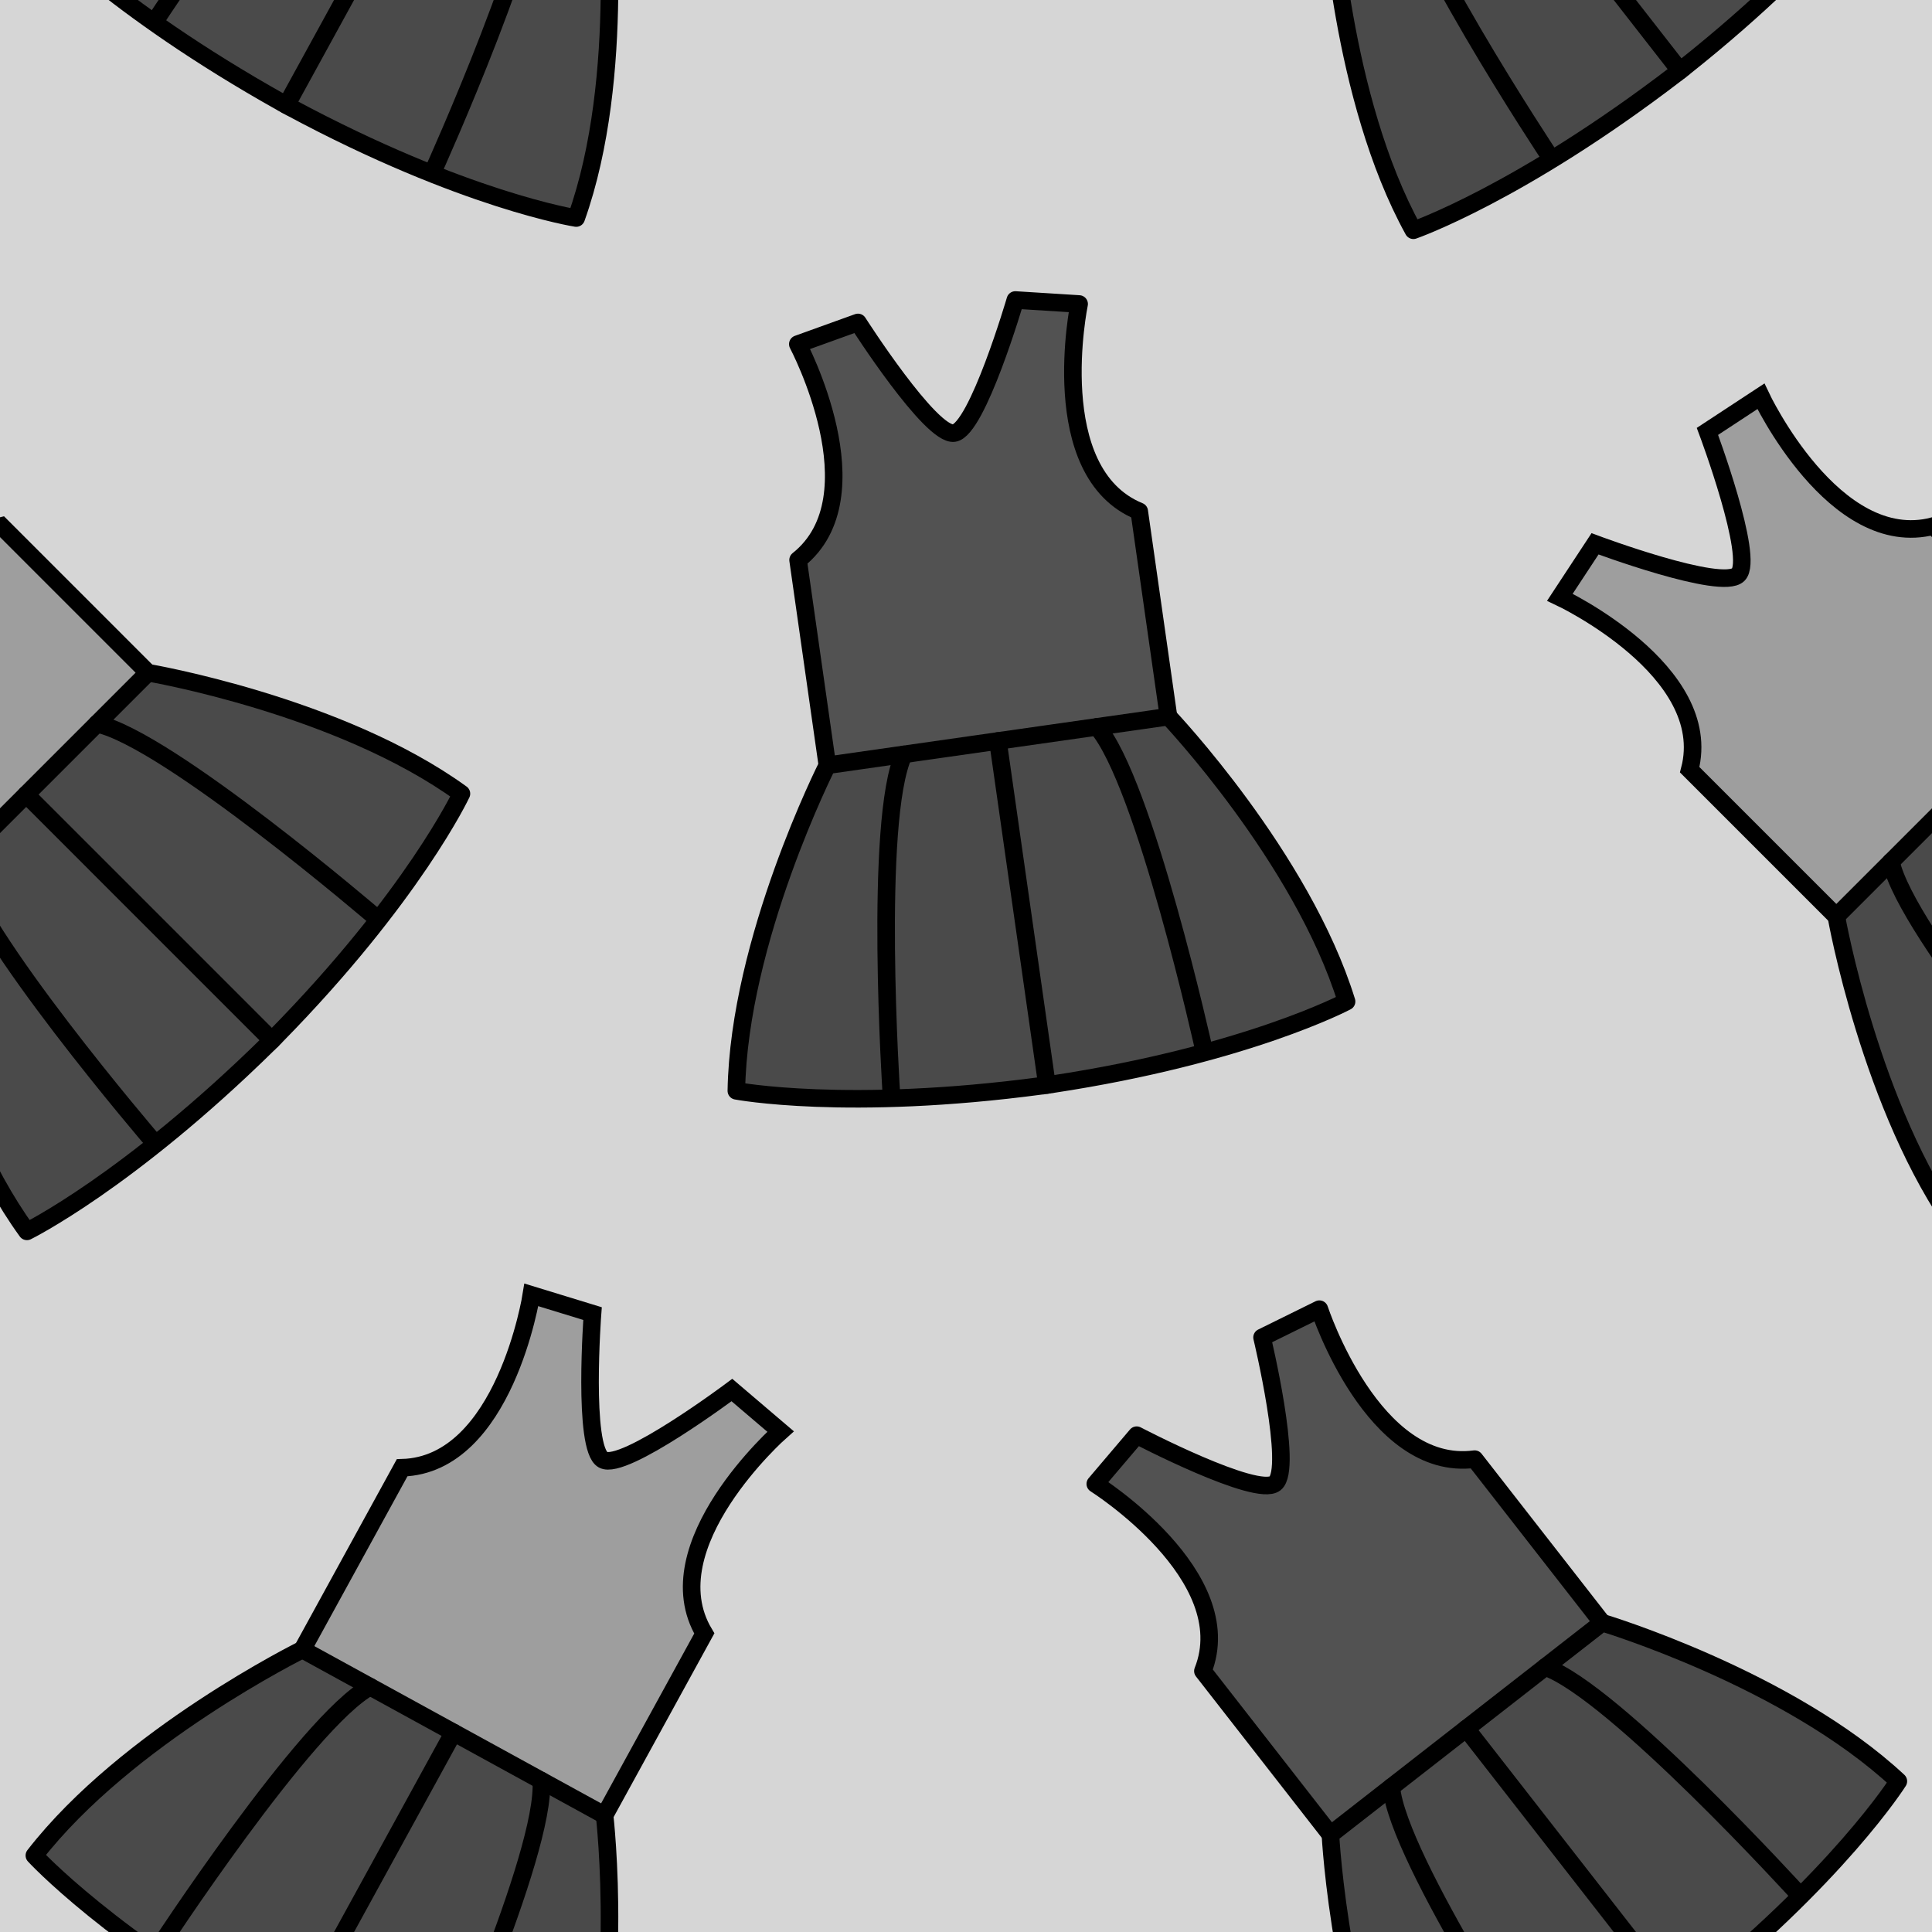 <?xml version="1.0" encoding="utf-8"?>
<!-- Generator: Adobe Illustrator 16.0.0, SVG Export Plug-In . SVG Version: 6.00 Build 0)  -->
<!DOCTYPE svg PUBLIC "-//W3C//DTD SVG 1.1//EN" "http://www.w3.org/Graphics/SVG/1.1/DTD/svg11.dtd">
<svg version="1.1" xmlns="http://www.w3.org/2000/svg" xmlns:xlink="http://www.w3.org/1999/xlink" x="0px" y="0px" width="220px"
	 height="220px" viewBox="0 0 220 220" enable-background="new 0 0 220 220" xml:space="preserve">
<g id="bg" display="none">
</g>
<g id="Layer_3">
</g>
<g id="Layer_1">
	<g>
		<defs>
			<rect id="SVGID_29_" x="-4890.076" y="-2100" width="220" height="220"/>
		</defs>
		<clipPath id="SVGID_2_">
			<use xlink:href="#SVGID_29_"  overflow="visible"/>
		</clipPath>
	</g>
	<g>
		<defs>
			<rect id="SVGID_31_" x="-3690.076" y="-2100" width="220" height="220"/>
		</defs>
		<clipPath id="SVGID_4_">
			<use xlink:href="#SVGID_31_"  overflow="visible"/>
		</clipPath>
	</g>
	<g>
		<defs>
			<rect id="SVGID_33_" x="-3090.076" y="-2100" width="220" height="220"/>
		</defs>
		<clipPath id="SVGID_6_">
			<use xlink:href="#SVGID_33_"  overflow="visible"/>
		</clipPath>
	</g>
	<g>
		<defs>
			<rect id="SVGID_35_" x="-3390.076" y="-2100" width="220" height="220"/>
		</defs>
		<clipPath id="SVGID_8_">
			<use xlink:href="#SVGID_35_"  overflow="visible"/>
		</clipPath>
	</g>
	<g>
		<defs>
			<rect id="SVGID_37_" x="-4590.076" y="-2100" width="220" height="220"/>
		</defs>
		<clipPath id="SVGID_10_">
			<use xlink:href="#SVGID_37_"  overflow="visible"/>
		</clipPath>
	</g>
	<g>
		<defs>
			<rect id="SVGID_39_" x="-3990.076" y="-2100" width="220" height="220"/>
		</defs>
		<clipPath id="SVGID_12_">
			<use xlink:href="#SVGID_39_"  overflow="visible"/>
		</clipPath>
	</g>
	<g>
		<defs>
			<rect id="SVGID_411_" x="-1500" y="-2100" width="220" height="220"/>
		</defs>
		<clipPath id="SVGID_14_">
			<use xlink:href="#SVGID_411_"  overflow="visible"/>
		</clipPath>
	</g>
	<g>
		<defs>
			<rect id="SVGID_413_" x="-300" y="-2100" width="220" height="220"/>
		</defs>
		<clipPath id="SVGID_16_">
			<use xlink:href="#SVGID_413_"  overflow="visible"/>
		</clipPath>
	</g>
	<g>
		<defs>
			<rect id="SVGID_417_" x="0" y="-2100" width="220" height="220"/>
		</defs>
		<clipPath id="SVGID_18_">
			<use xlink:href="#SVGID_417_"  overflow="visible"/>
		</clipPath>
	</g>
	<g>
		<defs>
			<rect id="SVGID_419_" x="-1200" y="-2100" width="220" height="220"/>
		</defs>
		<clipPath id="SVGID_20_">
			<use xlink:href="#SVGID_419_"  overflow="visible"/>
		</clipPath>
	</g>
	<g>
		<defs>
			<rect id="SVGID_421_" x="-600" y="-2100" width="220" height="220"/>
		</defs>
		<clipPath id="SVGID_22_">
			<use xlink:href="#SVGID_421_"  overflow="visible"/>
		</clipPath>
	</g>
	<g>
		<defs>
			<rect id="SVGID_531_" x="0" width="220" height="220"/>
		</defs>
		<clipPath id="SVGID_24_">
			<use xlink:href="#SVGID_531_"  overflow="visible"/>
		</clipPath>
		<rect x="0" clip-path="url(#SVGID_24_)" fill="#D6D6D6" width="220" height="220"/>
		<g clip-path="url(#SVGID_24_)">
			<g id="XMLID_144_">
				<g>
					<path fill="#4A4A4A" d="M52.543,90.377c0,0-5.482,11.71-21.198,27.695l0.005,0.006c-0.129,0.129-0.259,0.251-0.39,0.379
						c-0.122,0.126-0.248,0.259-0.377,0.388l-0.004-0.007c-15.988,15.719-27.513,21.38-27.513,21.38
						c-10.083-13.906-13.961-35.869-13.961-35.869l27.748-27.748C16.854,76.601,38.634,80.294,52.543,90.377z"/>
					<path fill="#9E9E9E" d="M0.157,59.903l16.697,16.698l-27.748,27.748l-16.697-16.697c2.957-11.299-14.779-19.644-14.779-19.644
						l4-6.083c0,0,14.418,5.402,16.311,3.509c1.895-1.895-3.511-16.31-3.511-16.31l6.084-3.996
						C-19.486,45.128-11.14,62.859,0.157,59.903z"/>
				</g>
				<g>
					<path fill="none" stroke="#000000" stroke-width="2" stroke-miterlimit="10" d="M16.854,76.601L0.157,59.903
						c-11.297,2.956-19.644-14.775-19.644-14.775l-6.084,3.996c0,0,5.406,14.415,3.511,16.31
						c-1.893,1.893-16.311-3.509-16.311-3.509l-4,6.083c0,0,17.736,8.345,14.779,19.644l16.697,16.697"/>
					
						<path fill="none" stroke="#000000" stroke-width="2" stroke-linecap="round" stroke-linejoin="round" stroke-miterlimit="10" d="
						M-10.894,104.349c0,0,3.877,21.963,13.961,35.869c0,0,11.524-5.661,27.513-21.38l0.004,0.007
						c0.129-0.129,0.255-0.262,0.377-0.388c0.131-0.127,0.261-0.25,0.39-0.379l-0.005-0.006
						c15.715-15.985,21.198-27.695,21.198-27.695c-13.91-10.083-35.689-13.776-35.689-13.776"/>
					
						<line fill="none" stroke="#000000" stroke-width="2" stroke-miterlimit="10" x1="16.854" y1="76.601" x2="-10.894" y2="104.349"/>
				</g>
			</g>
			<path fill="none" stroke="#000000" stroke-width="2" stroke-linecap="round" stroke-linejoin="round" stroke-miterlimit="10" d="
				M17.41,129.92c0,0-20.344-23.718-22.083-31.788"/>
			<path fill="none" stroke="#000000" stroke-width="2" stroke-linecap="round" stroke-linejoin="round" stroke-miterlimit="10" d="
				M42.83,104.5c0,0-23.718-20.344-31.788-22.083"/>
			
				<line fill="none" stroke="#000000" stroke-width="2" stroke-linecap="round" stroke-linejoin="round" stroke-miterlimit="10" x1="2.982" y1="90.477" x2="30.964" y2="118.46"/>
		</g>
		<g clip-path="url(#SVGID_24_)">
			<g id="XMLID_143_">
				<g>
					<path fill="#4A4A4A" d="M272.543,90.377c0,0-5.482,11.71-21.198,27.695l0.005,0.006c-0.129,0.129-0.259,0.251-0.39,0.379
						c-0.122,0.126-0.248,0.259-0.377,0.388l-0.004-0.007c-15.988,15.719-27.513,21.38-27.513,21.38
						c-10.083-13.906-13.961-35.869-13.961-35.869l27.748-27.748C236.854,76.601,258.634,80.294,272.543,90.377z"/>
					<path fill="#9E9E9E" d="M220.157,59.903l16.697,16.698l-27.748,27.748l-16.697-16.697
						c2.957-11.299-14.779-19.644-14.779-19.644l4-6.083c0,0,14.418,5.402,16.311,3.509c1.895-1.895-3.511-16.31-3.511-16.31
						l6.084-3.996C200.514,45.128,208.86,62.859,220.157,59.903z"/>
				</g>
				<g>
					<path fill="none" stroke="#000000" stroke-width="2" stroke-miterlimit="10" d="M236.854,76.601l-16.697-16.698
						c-11.297,2.956-19.644-14.775-19.644-14.775l-6.084,3.996c0,0,5.406,14.415,3.511,16.31
						c-1.893,1.893-16.311-3.509-16.311-3.509l-4,6.083c0,0,17.736,8.345,14.779,19.644l16.697,16.697"/>
					
						<path fill="none" stroke="#000000" stroke-width="2" stroke-linecap="round" stroke-linejoin="round" stroke-miterlimit="10" d="
						M209.106,104.349c0,0,3.877,21.963,13.961,35.869c0,0,11.524-5.661,27.513-21.38l0.004,0.007
						c0.129-0.129,0.255-0.262,0.377-0.388c0.131-0.127,0.261-0.25,0.39-0.379l-0.005-0.006
						c15.715-15.985,21.198-27.695,21.198-27.695c-13.91-10.083-35.689-13.776-35.689-13.776"/>
					
						<line fill="none" stroke="#000000" stroke-width="2" stroke-miterlimit="10" x1="236.854" y1="76.601" x2="209.106" y2="104.349"/>
				</g>
			</g>
			<path fill="none" stroke="#000000" stroke-width="2" stroke-linecap="round" stroke-linejoin="round" stroke-miterlimit="10" d="
				M237.41,129.92c0,0-20.344-23.718-22.083-31.788"/>
		</g>
		<g clip-path="url(#SVGID_24_)">
			<g id="XMLID_142_">
				<g>
					<path fill="#4A4A4A" d="M65.614,244.828c0,0-12.777-1.984-32.523-12.594l-0.003,0.007c-0.161-0.088-0.314-0.178-0.473-0.268
						c-0.157-0.083-0.318-0.166-0.479-0.253l0.004-0.007c-19.565-10.946-28.227-20.424-28.227-20.424
						c10.526-13.574,30.524-23.447,30.524-23.447l34.409,18.867C68.845,206.709,71.399,228.651,65.614,244.828z"/>
					<path fill="#9E9E9E" d="M80.199,186.004l-11.354,20.705l-34.409-18.867l11.354-20.705
						c11.676-0.328,14.719-19.688,14.719-19.688l6.962,2.133c0,0-1.15,15.356,1.198,16.644c2.35,1.288,14.674-7.94,14.674-7.94
						l5.54,4.721C88.883,163.007,74.197,175.984,80.199,186.004z"/>
				</g>
				<g>
					<path fill="none" stroke="#000000" stroke-width="2" stroke-miterlimit="10" d="M68.845,206.709l11.354-20.705
						c-6.002-10.021,8.684-22.998,8.684-22.998l-5.54-4.721c0,0-12.325,9.229-14.674,7.94c-2.348-1.287-1.198-16.644-1.198-16.644
						l-6.962-2.133c0,0-3.043,19.361-14.719,19.688l-11.354,20.705"/>
					
						<path fill="none" stroke="#000000" stroke-width="2" stroke-linecap="round" stroke-linejoin="round" stroke-miterlimit="10" d="
						M34.437,187.842c0,0-19.998,9.873-30.524,23.447c0,0,8.662,9.478,28.227,20.424l-0.004,0.007
						c0.161,0.088,0.321,0.17,0.479,0.253c0.159,0.09,0.313,0.18,0.473,0.268l0.003-0.007c19.747,10.61,32.523,12.594,32.523,12.594
						c5.785-16.177,3.231-38.119,3.231-38.119"/>
					
						<line fill="none" stroke="#000000" stroke-width="2" stroke-miterlimit="10" x1="68.845" y1="206.709" x2="34.437" y2="187.842"/>
				</g>
			</g>
			<path fill="none" stroke="#000000" stroke-width="2" stroke-linecap="round" stroke-linejoin="round" stroke-miterlimit="10" d="
				M17.815,222.172c0,0,17.071-26.172,24.331-30.101"/>
			<path fill="none" stroke="#000000" stroke-width="2" stroke-linecap="round" stroke-linejoin="round" stroke-miterlimit="10" d="
				M49.336,239.457c0,0,12.888-28.466,12.297-36.7"/>
			
				<line fill="none" stroke="#000000" stroke-width="2" stroke-linecap="round" stroke-linejoin="round" stroke-miterlimit="10" x1="51.639" y1="197.276" x2="32.612" y2="231.975"/>
		</g>
		<g clip-path="url(#SVGID_24_)">
			<g id="XMLID_141_">
				<g>
					<path fill="#4A4A4A" d="M216.168,202.832c0,0-6.879,10.948-24.438,24.882l0.005,0.006c-0.145,0.112-0.288,0.218-0.434,0.328
						c-0.139,0.111-0.278,0.226-0.422,0.339l-0.005-0.006c-17.796,13.635-29.929,17.838-29.929,17.838
						c-8.299-15.039-9.45-37.312-9.45-37.312l30.946-24.13C182.442,184.777,203.603,191.117,216.168,202.832z"/>
					<path fill="#525252" d="M167.922,166.155l14.52,18.622l-30.946,24.13l-14.521-18.622c4.321-10.852-12.254-21.31-12.254-21.31
						l4.715-5.549c0,0,13.647,7.134,15.758,5.488c2.113-1.648-1.483-16.619-1.483-16.619l6.528-3.218
						C150.24,149.078,156.344,167.7,167.922,166.155z"/>
				</g>
				<g>
					
						<path fill="none" stroke="#000000" stroke-width="2" stroke-linecap="round" stroke-linejoin="round" stroke-miterlimit="10" d="
						M182.442,184.777l-14.52-18.622c-11.578,1.545-17.682-17.078-17.682-17.078l-6.528,3.218c0,0,3.596,14.971,1.483,16.619
						c-2.111,1.646-15.758-5.488-15.758-5.488l-4.715,5.549c0,0,16.575,10.458,12.254,21.31l14.521,18.622"/>
					
						<path fill="none" stroke="#000000" stroke-width="2" stroke-linecap="round" stroke-linejoin="round" stroke-miterlimit="10" d="
						M182.442,184.777l-30.946,24.13c0,0,1.151,22.273,9.45,37.312c0,0,12.133-4.203,29.929-17.838l0.005,0.006
						c0.144-0.113,0.283-0.228,0.422-0.339c0.146-0.11,0.289-0.216,0.434-0.328l-0.005-0.006
						c17.56-13.934,24.438-24.882,24.438-24.882C203.603,191.117,182.442,184.777,182.442,184.777z"/>
				</g>
			</g>
			<path fill="none" stroke="#000000" stroke-width="2" stroke-linecap="round" stroke-linejoin="round" stroke-miterlimit="10" d="
				M176.443,237.76c0,0-17.277-26.036-18.013-34.258"/>
			<path fill="none" stroke="#000000" stroke-width="2" stroke-linecap="round" stroke-linejoin="round" stroke-miterlimit="10" d="
				M204.792,215.655c0,0-21.04-23.102-28.835-25.82"/>
			
				<line fill="none" stroke="#000000" stroke-width="2" stroke-linecap="round" stroke-linejoin="round" stroke-miterlimit="10" x1="166.968" y1="196.844" x2="191.303" y2="228.051"/>
		</g>
		<g clip-path="url(#SVGID_24_)">
			<g id="XMLID_140_">
				<g>
					<path fill="#4A4A4A" d="M65.614,24.828c0,0-12.777-1.983-32.523-12.594l-0.003,0.007c-0.161-0.088-0.314-0.178-0.473-0.268
						c-0.157-0.083-0.318-0.166-0.479-0.253l0.004-0.007C12.575,0.768,3.913-8.711,3.913-8.711
						c10.526-13.574,30.524-23.447,30.524-23.447l34.409,18.867C68.845-13.291,71.399,8.651,65.614,24.828z"/>
				</g>
				<g>
					
						<path fill="none" stroke="#000000" stroke-width="2" stroke-linecap="round" stroke-linejoin="round" stroke-miterlimit="10" d="
						M68.845-13.291L34.437-32.158c0,0-19.998,9.873-30.524,23.447c0,0,8.662,9.479,28.227,20.424l-0.004,0.007
						c0.161,0.088,0.321,0.17,0.479,0.253c0.159,0.09,0.313,0.18,0.473,0.268l0.003-0.007c19.747,10.61,32.523,12.594,32.523,12.594
						C71.399,8.651,68.845-13.291,68.845-13.291z"/>
				</g>
			</g>
			<path fill="none" stroke="#000000" stroke-width="2" stroke-linecap="round" stroke-linejoin="round" stroke-miterlimit="10" d="
				M17.815,2.172c0,0,17.071-26.172,24.331-30.102"/>
			<path fill="none" stroke="#000000" stroke-width="2" stroke-linecap="round" stroke-linejoin="round" stroke-miterlimit="10" d="
				M49.336,19.457c0,0,12.888-28.466,12.297-36.7"/>
			
				<line fill="none" stroke="#000000" stroke-width="2" stroke-linecap="round" stroke-linejoin="round" stroke-miterlimit="10" x1="51.639" y1="-22.724" x2="32.612" y2="11.975"/>
		</g>
		<g clip-path="url(#SVGID_24_)">
			<g id="XMLID_139_">
				<g>
					<path fill="#4A4A4A" d="M216.168-17.168c0,0-6.879,10.948-24.438,24.883l0.005,0.006c-0.145,0.112-0.288,0.218-0.434,0.328
						c-0.139,0.111-0.278,0.227-0.422,0.339l-0.005-0.006c-17.796,13.635-29.929,17.837-29.929,17.837
						c-8.299-15.039-9.45-37.312-9.45-37.312l30.946-24.13C182.442-35.223,203.603-28.883,216.168-17.168z"/>
				</g>
				<g>
					
						<path fill="none" stroke="#000000" stroke-width="2" stroke-linecap="round" stroke-linejoin="round" stroke-miterlimit="10" d="
						M182.442-35.223l-30.946,24.13c0,0,1.151,22.273,9.45,37.312c0,0,12.133-4.203,29.929-17.837l0.005,0.006
						c0.144-0.112,0.283-0.228,0.422-0.339c0.146-0.11,0.289-0.216,0.434-0.328l-0.005-0.006
						c17.56-13.935,24.438-24.883,24.438-24.883C203.603-28.883,182.442-35.223,182.442-35.223z"/>
				</g>
			</g>
			<path fill="none" stroke="#000000" stroke-width="2" stroke-linecap="round" stroke-linejoin="round" stroke-miterlimit="10" d="
				M176.443,17.761c0,0-17.277-26.037-18.013-34.259"/>
			
				<line fill="none" stroke="#000000" stroke-width="2" stroke-linecap="round" stroke-linejoin="round" stroke-miterlimit="10" x1="166.968" y1="-23.155" x2="191.303" y2="8.051"/>
		</g>
		<g clip-path="url(#SVGID_24_)">
			<g id="XMLID_138_">
				<g>
					<path fill="#4A4A4A" d="M153.336,114.045c0,0-11.414,6.076-33.578,9.429l0.001,0.008c-0.181,0.026-0.358,0.046-0.539,0.069
						c-0.176,0.028-0.354,0.058-0.535,0.084l-0.001-0.008c-22.221,2.976-34.836,0.587-34.836,0.587
						c0.281-17.175,10.362-37.069,10.362-37.069l38.849-5.54C133.06,81.605,148.263,97.631,153.336,114.045z"/>
					<path fill="#525252" d="M129.726,58.228l3.333,23.377l-38.849,5.54l-3.334-23.377c9.146-7.265-0.031-24.582-0.031-24.582
						l6.85-2.468c0,0,8.29,12.977,10.94,12.599c2.653-0.378,6.98-15.155,6.98-15.155l7.264,0.455
						C122.881,34.617,118.914,53.81,129.726,58.228z"/>
				</g>
				<g>
					
						<path fill="none" stroke="#000000" stroke-width="2" stroke-linecap="round" stroke-linejoin="round" stroke-miterlimit="10" d="
						M133.06,81.605l-3.333-23.377c-10.813-4.418-6.845-23.611-6.845-23.611l-7.264-0.455c0,0-4.327,14.776-6.98,15.155
						c-2.65,0.378-10.94-12.599-10.94-12.599l-6.85,2.468c0,0,9.177,17.317,0.031,24.582l3.334,23.377"/>
					
						<path fill="none" stroke="#000000" stroke-width="2" stroke-linecap="round" stroke-linejoin="round" stroke-miterlimit="10" d="
						M133.06,81.605l-38.849,5.54c0,0-10.081,19.894-10.362,37.069c0,0,12.616,2.389,34.836-0.587l0.001,0.008
						c0.181-0.026,0.359-0.056,0.535-0.084c0.181-0.023,0.358-0.043,0.539-0.069l-0.001-0.008
						c22.164-3.353,33.578-9.429,33.578-9.429C148.263,97.631,133.06,81.605,133.06,81.605z"/>
				</g>
			</g>
			<path fill="none" stroke="#000000" stroke-width="2" stroke-linecap="round" stroke-linejoin="round" stroke-miterlimit="10" d="
				M101.501,124.584c0,0-2.037-31.181,1.414-38.679"/>
			<path fill="none" stroke="#000000" stroke-width="2" stroke-linecap="round" stroke-linejoin="round" stroke-miterlimit="10" d="
				M137.09,119.509c0,0-6.761-30.507-12.172-36.742"/>
			
				<line fill="none" stroke="#000000" stroke-width="2" stroke-linecap="round" stroke-linejoin="round" stroke-miterlimit="10" x1="113.633" y1="84.376" x2="119.222" y2="123.553"/>
		</g>
	</g>
</g>
</svg>
